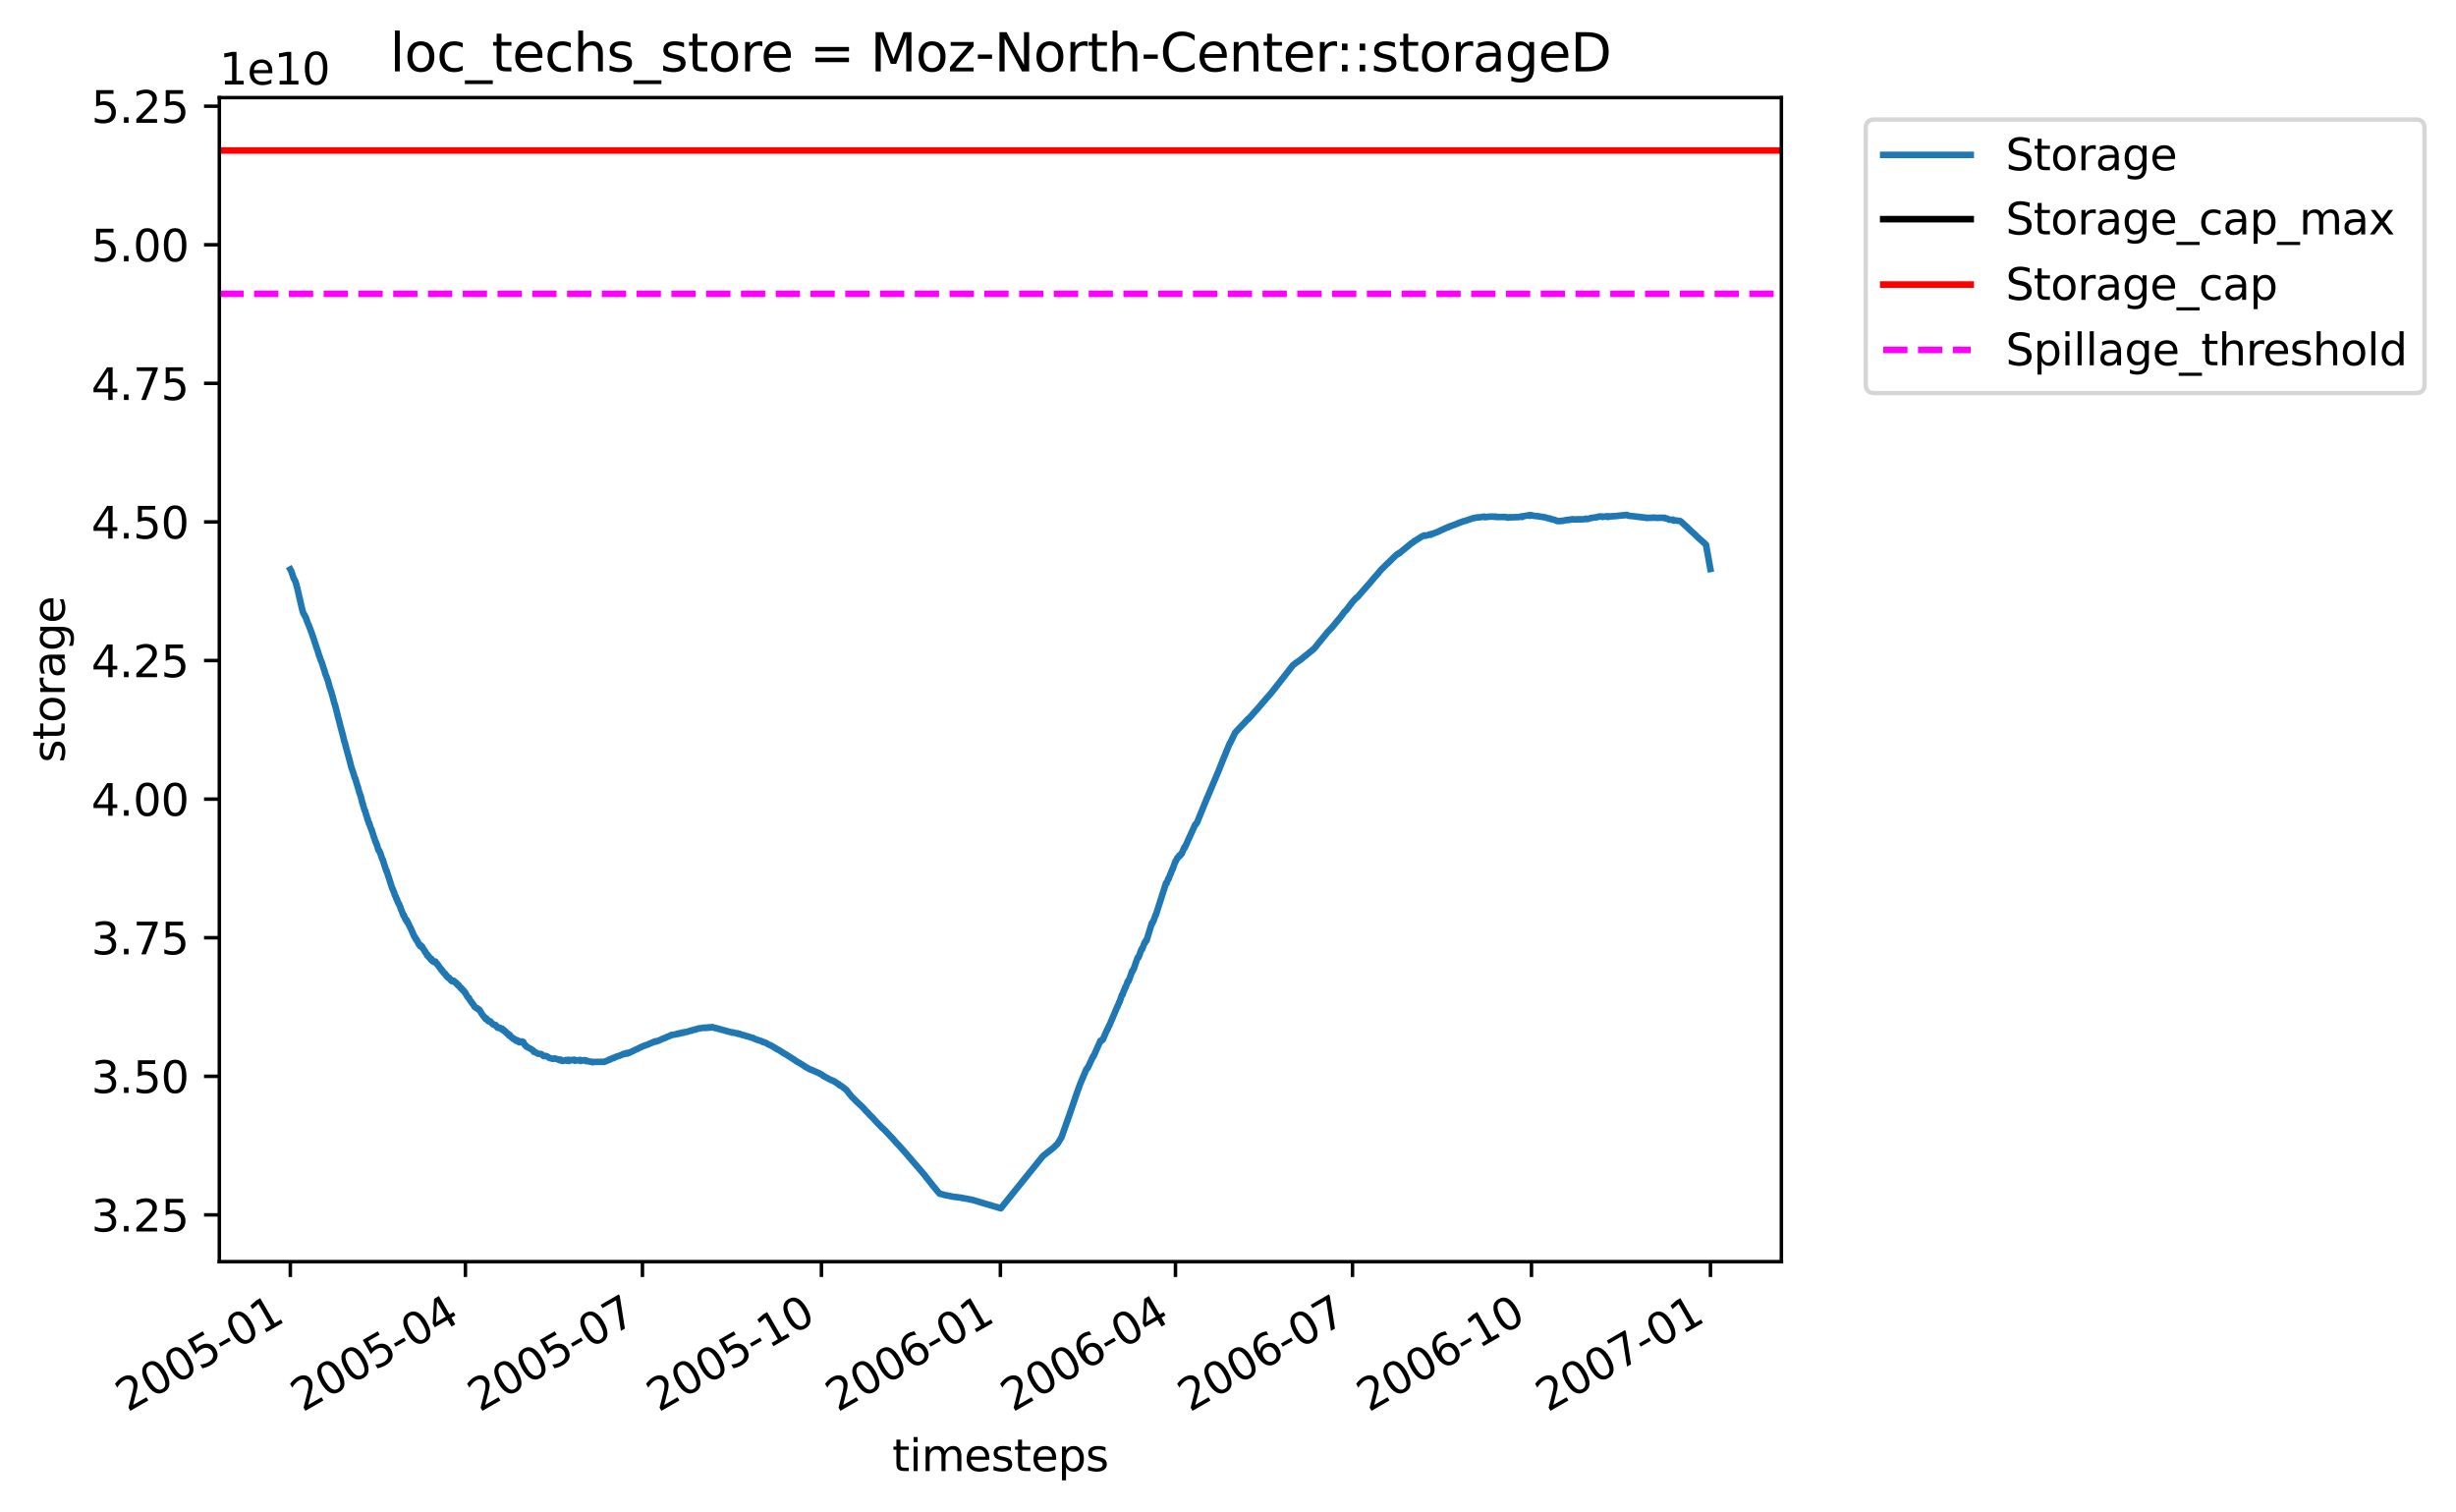 <?xml version="1.0" encoding="utf-8" standalone="no"?>
<!DOCTYPE svg PUBLIC "-//W3C//DTD SVG 1.1//EN"
  "http://www.w3.org/Graphics/SVG/1.1/DTD/svg11.dtd">
<svg xmlns:xlink="http://www.w3.org/1999/xlink" width="561.499pt" height="345.581pt" viewBox="0 0 561.499 345.581" xmlns="http://www.w3.org/2000/svg" version="1.1">
 <defs>
  <style type="text/css">*{stroke-linejoin: round; stroke-linecap: butt}</style>
 </defs>
 <g id="figure_1">
  <g id="patch_1">
   <path d="M 0 345.581 
L 561.499 345.581 
L 561.499 0 
L 0 0 
z
" style="fill: #ffffff"/>
  </g>
  <g id="axes_1">
   <g id="patch_2">
    <path d="M 50.144 288.43 
L 407.264 288.43 
L 407.264 22.318 
L 50.144 22.318 
z
" style="fill: #ffffff"/>
   </g>
   <g id="matplotlib.axis_1">
    <g id="xtick_1">
     <g id="line2d_1">
      <defs>
       <path id="md0308909ff" d="M 0 0 
L 0 3.5 
" style="stroke: #000000; stroke-width: 0.8"/>
      </defs>
      <g>
       <use xlink:href="#md0308909ff" x="66.376" y="288.43" style="stroke: #000000; stroke-width: 0.8"/>
      </g>
     </g>
     <g id="text_1">
      <!-- 2005-01 -->
      <g transform="translate(29.152 322.902)rotate(-30)scale(0.1 -0.1)">
       <defs>
        <path id="DejaVuSans-32" d="M 1228 531 
L 3431 531 
L 3431 0 
L 469 0 
L 469 531 
Q 828 903 1448 1529 
Q 2069 2156 2228 2338 
Q 2531 2678 2651 2914 
Q 2772 3150 2772 3378 
Q 2772 3750 2511 3984 
Q 2250 4219 1831 4219 
Q 1534 4219 1204 4116 
Q 875 4013 500 3803 
L 500 4441 
Q 881 4594 1212 4672 
Q 1544 4750 1819 4750 
Q 2544 4750 2975 4387 
Q 3406 4025 3406 3419 
Q 3406 3131 3298 2873 
Q 3191 2616 2906 2266 
Q 2828 2175 2409 1742 
Q 1991 1309 1228 531 
z
" transform="scale(0.016)"/>
        <path id="DejaVuSans-30" d="M 2034 4250 
Q 1547 4250 1301 3770 
Q 1056 3291 1056 2328 
Q 1056 1369 1301 889 
Q 1547 409 2034 409 
Q 2525 409 2770 889 
Q 3016 1369 3016 2328 
Q 3016 3291 2770 3770 
Q 2525 4250 2034 4250 
z
M 2034 4750 
Q 2819 4750 3233 4129 
Q 3647 3509 3647 2328 
Q 3647 1150 3233 529 
Q 2819 -91 2034 -91 
Q 1250 -91 836 529 
Q 422 1150 422 2328 
Q 422 3509 836 4129 
Q 1250 4750 2034 4750 
z
" transform="scale(0.016)"/>
        <path id="DejaVuSans-35" d="M 691 4666 
L 3169 4666 
L 3169 4134 
L 1269 4134 
L 1269 2991 
Q 1406 3038 1543 3061 
Q 1681 3084 1819 3084 
Q 2600 3084 3056 2656 
Q 3513 2228 3513 1497 
Q 3513 744 3044 326 
Q 2575 -91 1722 -91 
Q 1428 -91 1123 -41 
Q 819 9 494 109 
L 494 744 
Q 775 591 1075 516 
Q 1375 441 1709 441 
Q 2250 441 2565 725 
Q 2881 1009 2881 1497 
Q 2881 1984 2565 2268 
Q 2250 2553 1709 2553 
Q 1456 2553 1204 2497 
Q 953 2441 691 2322 
L 691 4666 
z
" transform="scale(0.016)"/>
        <path id="DejaVuSans-2d" d="M 313 2009 
L 1997 2009 
L 1997 1497 
L 313 1497 
L 313 2009 
z
" transform="scale(0.016)"/>
        <path id="DejaVuSans-31" d="M 794 531 
L 1825 531 
L 1825 4091 
L 703 3866 
L 703 4441 
L 1819 4666 
L 2450 4666 
L 2450 531 
L 3481 531 
L 3481 0 
L 794 0 
L 794 531 
z
" transform="scale(0.016)"/>
       </defs>
       <use xlink:href="#DejaVuSans-32"/>
       <use xlink:href="#DejaVuSans-30" x="63.623"/>
       <use xlink:href="#DejaVuSans-30" x="127.246"/>
       <use xlink:href="#DejaVuSans-35" x="190.869"/>
       <use xlink:href="#DejaVuSans-2d" x="254.492"/>
       <use xlink:href="#DejaVuSans-30" x="290.576"/>
       <use xlink:href="#DejaVuSans-31" x="354.199"/>
      </g>
     </g>
    </g>
    <g id="xtick_2">
     <g id="line2d_2">
      <g>
       <use xlink:href="#md0308909ff" x="106.405" y="288.43" style="stroke: #000000; stroke-width: 0.8"/>
      </g>
     </g>
     <g id="text_2">
      <!-- 2005-04 -->
      <g transform="translate(69.18 322.902)rotate(-30)scale(0.1 -0.1)">
       <defs>
        <path id="DejaVuSans-34" d="M 2419 4116 
L 825 1625 
L 2419 1625 
L 2419 4116 
z
M 2253 4666 
L 3047 4666 
L 3047 1625 
L 3713 1625 
L 3713 1100 
L 3047 1100 
L 3047 0 
L 2419 0 
L 2419 1100 
L 313 1100 
L 313 1709 
L 2253 4666 
z
" transform="scale(0.016)"/>
       </defs>
       <use xlink:href="#DejaVuSans-32"/>
       <use xlink:href="#DejaVuSans-30" x="63.623"/>
       <use xlink:href="#DejaVuSans-30" x="127.246"/>
       <use xlink:href="#DejaVuSans-35" x="190.869"/>
       <use xlink:href="#DejaVuSans-2d" x="254.492"/>
       <use xlink:href="#DejaVuSans-30" x="290.576"/>
       <use xlink:href="#DejaVuSans-34" x="354.199"/>
      </g>
     </g>
    </g>
    <g id="xtick_3">
     <g id="line2d_3">
      <g>
       <use xlink:href="#md0308909ff" x="146.878" y="288.43" style="stroke: #000000; stroke-width: 0.8"/>
      </g>
     </g>
     <g id="text_3">
      <!-- 2005-07 -->
      <g transform="translate(109.653 322.902)rotate(-30)scale(0.1 -0.1)">
       <defs>
        <path id="DejaVuSans-37" d="M 525 4666 
L 3525 4666 
L 3525 4397 
L 1831 0 
L 1172 0 
L 2766 4134 
L 525 4134 
L 525 4666 
z
" transform="scale(0.016)"/>
       </defs>
       <use xlink:href="#DejaVuSans-32"/>
       <use xlink:href="#DejaVuSans-30" x="63.623"/>
       <use xlink:href="#DejaVuSans-30" x="127.246"/>
       <use xlink:href="#DejaVuSans-35" x="190.869"/>
       <use xlink:href="#DejaVuSans-2d" x="254.492"/>
       <use xlink:href="#DejaVuSans-30" x="290.576"/>
       <use xlink:href="#DejaVuSans-37" x="354.199"/>
      </g>
     </g>
    </g>
    <g id="xtick_4">
     <g id="line2d_4">
      <g>
       <use xlink:href="#md0308909ff" x="187.795" y="288.43" style="stroke: #000000; stroke-width: 0.8"/>
      </g>
     </g>
     <g id="text_4">
      <!-- 2005-10 -->
      <g transform="translate(150.57 322.902)rotate(-30)scale(0.1 -0.1)">
       <use xlink:href="#DejaVuSans-32"/>
       <use xlink:href="#DejaVuSans-30" x="63.623"/>
       <use xlink:href="#DejaVuSans-30" x="127.246"/>
       <use xlink:href="#DejaVuSans-35" x="190.869"/>
       <use xlink:href="#DejaVuSans-2d" x="254.492"/>
       <use xlink:href="#DejaVuSans-31" x="290.576"/>
       <use xlink:href="#DejaVuSans-30" x="354.199"/>
      </g>
     </g>
    </g>
    <g id="xtick_5">
     <g id="line2d_5">
      <g>
       <use xlink:href="#md0308909ff" x="228.713" y="288.43" style="stroke: #000000; stroke-width: 0.8"/>
      </g>
     </g>
     <g id="text_5">
      <!-- 2006-01 -->
      <g transform="translate(191.488 322.902)rotate(-30)scale(0.1 -0.1)">
       <defs>
        <path id="DejaVuSans-36" d="M 2113 2584 
Q 1688 2584 1439 2293 
Q 1191 2003 1191 1497 
Q 1191 994 1439 701 
Q 1688 409 2113 409 
Q 2538 409 2786 701 
Q 3034 994 3034 1497 
Q 3034 2003 2786 2293 
Q 2538 2584 2113 2584 
z
M 3366 4563 
L 3366 3988 
Q 3128 4100 2886 4159 
Q 2644 4219 2406 4219 
Q 1781 4219 1451 3797 
Q 1122 3375 1075 2522 
Q 1259 2794 1537 2939 
Q 1816 3084 2150 3084 
Q 2853 3084 3261 2657 
Q 3669 2231 3669 1497 
Q 3669 778 3244 343 
Q 2819 -91 2113 -91 
Q 1303 -91 875 529 
Q 447 1150 447 2328 
Q 447 3434 972 4092 
Q 1497 4750 2381 4750 
Q 2619 4750 2861 4703 
Q 3103 4656 3366 4563 
z
" transform="scale(0.016)"/>
       </defs>
       <use xlink:href="#DejaVuSans-32"/>
       <use xlink:href="#DejaVuSans-30" x="63.623"/>
       <use xlink:href="#DejaVuSans-30" x="127.246"/>
       <use xlink:href="#DejaVuSans-36" x="190.869"/>
       <use xlink:href="#DejaVuSans-2d" x="254.492"/>
       <use xlink:href="#DejaVuSans-30" x="290.576"/>
       <use xlink:href="#DejaVuSans-31" x="354.199"/>
      </g>
     </g>
    </g>
    <g id="xtick_6">
     <g id="line2d_6">
      <g>
       <use xlink:href="#md0308909ff" x="268.741" y="288.43" style="stroke: #000000; stroke-width: 0.8"/>
      </g>
     </g>
     <g id="text_6">
      <!-- 2006-04 -->
      <g transform="translate(231.516 322.902)rotate(-30)scale(0.1 -0.1)">
       <use xlink:href="#DejaVuSans-32"/>
       <use xlink:href="#DejaVuSans-30" x="63.623"/>
       <use xlink:href="#DejaVuSans-30" x="127.246"/>
       <use xlink:href="#DejaVuSans-36" x="190.869"/>
       <use xlink:href="#DejaVuSans-2d" x="254.492"/>
       <use xlink:href="#DejaVuSans-30" x="290.576"/>
       <use xlink:href="#DejaVuSans-34" x="354.199"/>
      </g>
     </g>
    </g>
    <g id="xtick_7">
     <g id="line2d_7">
      <g>
       <use xlink:href="#md0308909ff" x="309.214" y="288.43" style="stroke: #000000; stroke-width: 0.8"/>
      </g>
     </g>
     <g id="text_7">
      <!-- 2006-07 -->
      <g transform="translate(271.989 322.902)rotate(-30)scale(0.1 -0.1)">
       <use xlink:href="#DejaVuSans-32"/>
       <use xlink:href="#DejaVuSans-30" x="63.623"/>
       <use xlink:href="#DejaVuSans-30" x="127.246"/>
       <use xlink:href="#DejaVuSans-36" x="190.869"/>
       <use xlink:href="#DejaVuSans-2d" x="254.492"/>
       <use xlink:href="#DejaVuSans-30" x="290.576"/>
       <use xlink:href="#DejaVuSans-37" x="354.199"/>
      </g>
     </g>
    </g>
    <g id="xtick_8">
     <g id="line2d_8">
      <g>
       <use xlink:href="#md0308909ff" x="350.132" y="288.43" style="stroke: #000000; stroke-width: 0.8"/>
      </g>
     </g>
     <g id="text_8">
      <!-- 2006-10 -->
      <g transform="translate(312.907 322.902)rotate(-30)scale(0.1 -0.1)">
       <use xlink:href="#DejaVuSans-32"/>
       <use xlink:href="#DejaVuSans-30" x="63.623"/>
       <use xlink:href="#DejaVuSans-30" x="127.246"/>
       <use xlink:href="#DejaVuSans-36" x="190.869"/>
       <use xlink:href="#DejaVuSans-2d" x="254.492"/>
       <use xlink:href="#DejaVuSans-31" x="290.576"/>
       <use xlink:href="#DejaVuSans-30" x="354.199"/>
      </g>
     </g>
    </g>
    <g id="xtick_9">
     <g id="line2d_9">
      <g>
       <use xlink:href="#md0308909ff" x="391.05" y="288.43" style="stroke: #000000; stroke-width: 0.8"/>
      </g>
     </g>
     <g id="text_9">
      <!-- 2007-01 -->
      <g transform="translate(353.825 322.902)rotate(-30)scale(0.1 -0.1)">
       <use xlink:href="#DejaVuSans-32"/>
       <use xlink:href="#DejaVuSans-30" x="63.623"/>
       <use xlink:href="#DejaVuSans-30" x="127.246"/>
       <use xlink:href="#DejaVuSans-37" x="190.869"/>
       <use xlink:href="#DejaVuSans-2d" x="254.492"/>
       <use xlink:href="#DejaVuSans-30" x="290.576"/>
       <use xlink:href="#DejaVuSans-31" x="354.199"/>
      </g>
     </g>
    </g>
    <g id="text_10">
     <!-- timesteps -->
     <g transform="translate(203.987 336.301)scale(0.1 -0.1)">
      <defs>
       <path id="DejaVuSans-74" d="M 1172 4494 
L 1172 3500 
L 2356 3500 
L 2356 3053 
L 1172 3053 
L 1172 1153 
Q 1172 725 1289 603 
Q 1406 481 1766 481 
L 2356 481 
L 2356 0 
L 1766 0 
Q 1100 0 847 248 
Q 594 497 594 1153 
L 594 3053 
L 172 3053 
L 172 3500 
L 594 3500 
L 594 4494 
L 1172 4494 
z
" transform="scale(0.016)"/>
       <path id="DejaVuSans-69" d="M 603 3500 
L 1178 3500 
L 1178 0 
L 603 0 
L 603 3500 
z
M 603 4863 
L 1178 4863 
L 1178 4134 
L 603 4134 
L 603 4863 
z
" transform="scale(0.016)"/>
       <path id="DejaVuSans-6d" d="M 3328 2828 
Q 3544 3216 3844 3400 
Q 4144 3584 4550 3584 
Q 5097 3584 5394 3201 
Q 5691 2819 5691 2113 
L 5691 0 
L 5113 0 
L 5113 2094 
Q 5113 2597 4934 2840 
Q 4756 3084 4391 3084 
Q 3944 3084 3684 2787 
Q 3425 2491 3425 1978 
L 3425 0 
L 2847 0 
L 2847 2094 
Q 2847 2600 2669 2842 
Q 2491 3084 2119 3084 
Q 1678 3084 1418 2786 
Q 1159 2488 1159 1978 
L 1159 0 
L 581 0 
L 581 3500 
L 1159 3500 
L 1159 2956 
Q 1356 3278 1631 3431 
Q 1906 3584 2284 3584 
Q 2666 3584 2933 3390 
Q 3200 3197 3328 2828 
z
" transform="scale(0.016)"/>
       <path id="DejaVuSans-65" d="M 3597 1894 
L 3597 1613 
L 953 1613 
Q 991 1019 1311 708 
Q 1631 397 2203 397 
Q 2534 397 2845 478 
Q 3156 559 3463 722 
L 3463 178 
Q 3153 47 2828 -22 
Q 2503 -91 2169 -91 
Q 1331 -91 842 396 
Q 353 884 353 1716 
Q 353 2575 817 3079 
Q 1281 3584 2069 3584 
Q 2775 3584 3186 3129 
Q 3597 2675 3597 1894 
z
M 3022 2063 
Q 3016 2534 2758 2815 
Q 2500 3097 2075 3097 
Q 1594 3097 1305 2825 
Q 1016 2553 972 2059 
L 3022 2063 
z
" transform="scale(0.016)"/>
       <path id="DejaVuSans-73" d="M 2834 3397 
L 2834 2853 
Q 2591 2978 2328 3040 
Q 2066 3103 1784 3103 
Q 1356 3103 1142 2972 
Q 928 2841 928 2578 
Q 928 2378 1081 2264 
Q 1234 2150 1697 2047 
L 1894 2003 
Q 2506 1872 2764 1633 
Q 3022 1394 3022 966 
Q 3022 478 2636 193 
Q 2250 -91 1575 -91 
Q 1294 -91 989 -36 
Q 684 19 347 128 
L 347 722 
Q 666 556 975 473 
Q 1284 391 1588 391 
Q 1994 391 2212 530 
Q 2431 669 2431 922 
Q 2431 1156 2273 1281 
Q 2116 1406 1581 1522 
L 1381 1569 
Q 847 1681 609 1914 
Q 372 2147 372 2553 
Q 372 3047 722 3315 
Q 1072 3584 1716 3584 
Q 2034 3584 2315 3537 
Q 2597 3491 2834 3397 
z
" transform="scale(0.016)"/>
       <path id="DejaVuSans-70" d="M 1159 525 
L 1159 -1331 
L 581 -1331 
L 581 3500 
L 1159 3500 
L 1159 2969 
Q 1341 3281 1617 3432 
Q 1894 3584 2278 3584 
Q 2916 3584 3314 3078 
Q 3713 2572 3713 1747 
Q 3713 922 3314 415 
Q 2916 -91 2278 -91 
Q 1894 -91 1617 61 
Q 1341 213 1159 525 
z
M 3116 1747 
Q 3116 2381 2855 2742 
Q 2594 3103 2138 3103 
Q 1681 3103 1420 2742 
Q 1159 2381 1159 1747 
Q 1159 1113 1420 752 
Q 1681 391 2138 391 
Q 2594 391 2855 752 
Q 3116 1113 3116 1747 
z
" transform="scale(0.016)"/>
      </defs>
      <use xlink:href="#DejaVuSans-74"/>
      <use xlink:href="#DejaVuSans-69" x="39.209"/>
      <use xlink:href="#DejaVuSans-6d" x="66.992"/>
      <use xlink:href="#DejaVuSans-65" x="164.404"/>
      <use xlink:href="#DejaVuSans-73" x="225.928"/>
      <use xlink:href="#DejaVuSans-74" x="278.027"/>
      <use xlink:href="#DejaVuSans-65" x="317.236"/>
      <use xlink:href="#DejaVuSans-70" x="378.76"/>
      <use xlink:href="#DejaVuSans-73" x="442.236"/>
     </g>
    </g>
   </g>
   <g id="matplotlib.axis_2">
    <g id="ytick_1">
     <g id="line2d_10">
      <defs>
       <path id="m9a560160ad" d="M 0 0 
L -3.5 0 
" style="stroke: #000000; stroke-width: 0.8"/>
      </defs>
      <g>
       <use xlink:href="#m9a560160ad" x="50.144" y="277.736" style="stroke: #000000; stroke-width: 0.8"/>
      </g>
     </g>
     <g id="text_11">
      <!-- 3.25 -->
      <g transform="translate(20.878 281.535)scale(0.1 -0.1)">
       <defs>
        <path id="DejaVuSans-33" d="M 2597 2516 
Q 3050 2419 3304 2112 
Q 3559 1806 3559 1356 
Q 3559 666 3084 287 
Q 2609 -91 1734 -91 
Q 1441 -91 1130 -33 
Q 819 25 488 141 
L 488 750 
Q 750 597 1062 519 
Q 1375 441 1716 441 
Q 2309 441 2620 675 
Q 2931 909 2931 1356 
Q 2931 1769 2642 2001 
Q 2353 2234 1838 2234 
L 1294 2234 
L 1294 2753 
L 1863 2753 
Q 2328 2753 2575 2939 
Q 2822 3125 2822 3475 
Q 2822 3834 2567 4026 
Q 2313 4219 1838 4219 
Q 1578 4219 1281 4162 
Q 984 4106 628 3988 
L 628 4550 
Q 988 4650 1302 4700 
Q 1616 4750 1894 4750 
Q 2613 4750 3031 4423 
Q 3450 4097 3450 3541 
Q 3450 3153 3228 2886 
Q 3006 2619 2597 2516 
z
" transform="scale(0.016)"/>
        <path id="DejaVuSans-2e" d="M 684 794 
L 1344 794 
L 1344 0 
L 684 0 
L 684 794 
z
" transform="scale(0.016)"/>
       </defs>
       <use xlink:href="#DejaVuSans-33"/>
       <use xlink:href="#DejaVuSans-2e" x="63.623"/>
       <use xlink:href="#DejaVuSans-32" x="95.41"/>
       <use xlink:href="#DejaVuSans-35" x="159.033"/>
      </g>
     </g>
    </g>
    <g id="ytick_2">
     <g id="line2d_11">
      <g>
       <use xlink:href="#m9a560160ad" x="50.144" y="246.054" style="stroke: #000000; stroke-width: 0.8"/>
      </g>
     </g>
     <g id="text_12">
      <!-- 3.50 -->
      <g transform="translate(20.878 249.853)scale(0.1 -0.1)">
       <use xlink:href="#DejaVuSans-33"/>
       <use xlink:href="#DejaVuSans-2e" x="63.623"/>
       <use xlink:href="#DejaVuSans-35" x="95.41"/>
       <use xlink:href="#DejaVuSans-30" x="159.033"/>
      </g>
     </g>
    </g>
    <g id="ytick_3">
     <g id="line2d_12">
      <g>
       <use xlink:href="#m9a560160ad" x="50.144" y="214.371" style="stroke: #000000; stroke-width: 0.8"/>
      </g>
     </g>
     <g id="text_13">
      <!-- 3.75 -->
      <g transform="translate(20.878 218.17)scale(0.1 -0.1)">
       <use xlink:href="#DejaVuSans-33"/>
       <use xlink:href="#DejaVuSans-2e" x="63.623"/>
       <use xlink:href="#DejaVuSans-37" x="95.41"/>
       <use xlink:href="#DejaVuSans-35" x="159.033"/>
      </g>
     </g>
    </g>
    <g id="ytick_4">
     <g id="line2d_13">
      <g>
       <use xlink:href="#m9a560160ad" x="50.144" y="182.688" style="stroke: #000000; stroke-width: 0.8"/>
      </g>
     </g>
     <g id="text_14">
      <!-- 4.00 -->
      <g transform="translate(20.878 186.488)scale(0.1 -0.1)">
       <use xlink:href="#DejaVuSans-34"/>
       <use xlink:href="#DejaVuSans-2e" x="63.623"/>
       <use xlink:href="#DejaVuSans-30" x="95.41"/>
       <use xlink:href="#DejaVuSans-30" x="159.033"/>
      </g>
     </g>
    </g>
    <g id="ytick_5">
     <g id="line2d_14">
      <g>
       <use xlink:href="#m9a560160ad" x="50.144" y="151.006" style="stroke: #000000; stroke-width: 0.8"/>
      </g>
     </g>
     <g id="text_15">
      <!-- 4.25 -->
      <g transform="translate(20.878 154.805)scale(0.1 -0.1)">
       <use xlink:href="#DejaVuSans-34"/>
       <use xlink:href="#DejaVuSans-2e" x="63.623"/>
       <use xlink:href="#DejaVuSans-32" x="95.41"/>
       <use xlink:href="#DejaVuSans-35" x="159.033"/>
      </g>
     </g>
    </g>
    <g id="ytick_6">
     <g id="line2d_15">
      <g>
       <use xlink:href="#m9a560160ad" x="50.144" y="119.323" style="stroke: #000000; stroke-width: 0.8"/>
      </g>
     </g>
     <g id="text_16">
      <!-- 4.50 -->
      <g transform="translate(20.878 123.123)scale(0.1 -0.1)">
       <use xlink:href="#DejaVuSans-34"/>
       <use xlink:href="#DejaVuSans-2e" x="63.623"/>
       <use xlink:href="#DejaVuSans-35" x="95.41"/>
       <use xlink:href="#DejaVuSans-30" x="159.033"/>
      </g>
     </g>
    </g>
    <g id="ytick_7">
     <g id="line2d_16">
      <g>
       <use xlink:href="#m9a560160ad" x="50.144" y="87.641" style="stroke: #000000; stroke-width: 0.8"/>
      </g>
     </g>
     <g id="text_17">
      <!-- 4.75 -->
      <g transform="translate(20.878 91.44)scale(0.1 -0.1)">
       <use xlink:href="#DejaVuSans-34"/>
       <use xlink:href="#DejaVuSans-2e" x="63.623"/>
       <use xlink:href="#DejaVuSans-37" x="95.41"/>
       <use xlink:href="#DejaVuSans-35" x="159.033"/>
      </g>
     </g>
    </g>
    <g id="ytick_8">
     <g id="line2d_17">
      <g>
       <use xlink:href="#m9a560160ad" x="50.144" y="55.958" style="stroke: #000000; stroke-width: 0.8"/>
      </g>
     </g>
     <g id="text_18">
      <!-- 5.00 -->
      <g transform="translate(20.878 59.757)scale(0.1 -0.1)">
       <use xlink:href="#DejaVuSans-35"/>
       <use xlink:href="#DejaVuSans-2e" x="63.623"/>
       <use xlink:href="#DejaVuSans-30" x="95.41"/>
       <use xlink:href="#DejaVuSans-30" x="159.033"/>
      </g>
     </g>
    </g>
    <g id="ytick_9">
     <g id="line2d_18">
      <g>
       <use xlink:href="#m9a560160ad" x="50.144" y="24.276" style="stroke: #000000; stroke-width: 0.8"/>
      </g>
     </g>
     <g id="text_19">
      <!-- 5.25 -->
      <g transform="translate(20.878 28.075)scale(0.1 -0.1)">
       <use xlink:href="#DejaVuSans-35"/>
       <use xlink:href="#DejaVuSans-2e" x="63.623"/>
       <use xlink:href="#DejaVuSans-32" x="95.41"/>
       <use xlink:href="#DejaVuSans-35" x="159.033"/>
      </g>
     </g>
    </g>
    <g id="text_20">
     <!-- storage -->
     <g transform="translate(14.798 174.369)rotate(-90)scale(0.1 -0.1)">
      <defs>
       <path id="DejaVuSans-6f" d="M 1959 3097 
Q 1497 3097 1228 2736 
Q 959 2375 959 1747 
Q 959 1119 1226 758 
Q 1494 397 1959 397 
Q 2419 397 2687 759 
Q 2956 1122 2956 1747 
Q 2956 2369 2687 2733 
Q 2419 3097 1959 3097 
z
M 1959 3584 
Q 2709 3584 3137 3096 
Q 3566 2609 3566 1747 
Q 3566 888 3137 398 
Q 2709 -91 1959 -91 
Q 1206 -91 779 398 
Q 353 888 353 1747 
Q 353 2609 779 3096 
Q 1206 3584 1959 3584 
z
" transform="scale(0.016)"/>
       <path id="DejaVuSans-72" d="M 2631 2963 
Q 2534 3019 2420 3045 
Q 2306 3072 2169 3072 
Q 1681 3072 1420 2755 
Q 1159 2438 1159 1844 
L 1159 0 
L 581 0 
L 581 3500 
L 1159 3500 
L 1159 2956 
Q 1341 3275 1631 3429 
Q 1922 3584 2338 3584 
Q 2397 3584 2469 3576 
Q 2541 3569 2628 3553 
L 2631 2963 
z
" transform="scale(0.016)"/>
       <path id="DejaVuSans-61" d="M 2194 1759 
Q 1497 1759 1228 1600 
Q 959 1441 959 1056 
Q 959 750 1161 570 
Q 1363 391 1709 391 
Q 2188 391 2477 730 
Q 2766 1069 2766 1631 
L 2766 1759 
L 2194 1759 
z
M 3341 1997 
L 3341 0 
L 2766 0 
L 2766 531 
Q 2569 213 2275 61 
Q 1981 -91 1556 -91 
Q 1019 -91 701 211 
Q 384 513 384 1019 
Q 384 1609 779 1909 
Q 1175 2209 1959 2209 
L 2766 2209 
L 2766 2266 
Q 2766 2663 2505 2880 
Q 2244 3097 1772 3097 
Q 1472 3097 1187 3025 
Q 903 2953 641 2809 
L 641 3341 
Q 956 3463 1253 3523 
Q 1550 3584 1831 3584 
Q 2591 3584 2966 3190 
Q 3341 2797 3341 1997 
z
" transform="scale(0.016)"/>
       <path id="DejaVuSans-67" d="M 2906 1791 
Q 2906 2416 2648 2759 
Q 2391 3103 1925 3103 
Q 1463 3103 1205 2759 
Q 947 2416 947 1791 
Q 947 1169 1205 825 
Q 1463 481 1925 481 
Q 2391 481 2648 825 
Q 2906 1169 2906 1791 
z
M 3481 434 
Q 3481 -459 3084 -895 
Q 2688 -1331 1869 -1331 
Q 1566 -1331 1297 -1286 
Q 1028 -1241 775 -1147 
L 775 -588 
Q 1028 -725 1275 -790 
Q 1522 -856 1778 -856 
Q 2344 -856 2625 -561 
Q 2906 -266 2906 331 
L 2906 616 
Q 2728 306 2450 153 
Q 2172 0 1784 0 
Q 1141 0 747 490 
Q 353 981 353 1791 
Q 353 2603 747 3093 
Q 1141 3584 1784 3584 
Q 2172 3584 2450 3431 
Q 2728 3278 2906 2969 
L 2906 3500 
L 3481 3500 
L 3481 434 
z
" transform="scale(0.016)"/>
      </defs>
      <use xlink:href="#DejaVuSans-73"/>
      <use xlink:href="#DejaVuSans-74" x="52.1"/>
      <use xlink:href="#DejaVuSans-6f" x="91.309"/>
      <use xlink:href="#DejaVuSans-72" x="152.49"/>
      <use xlink:href="#DejaVuSans-61" x="193.604"/>
      <use xlink:href="#DejaVuSans-67" x="254.883"/>
      <use xlink:href="#DejaVuSans-65" x="318.359"/>
     </g>
    </g>
    <g id="text_21">
     <!-- 1e10 -->
     <g transform="translate(50.144 19.318)scale(0.1 -0.1)">
      <use xlink:href="#DejaVuSans-31"/>
      <use xlink:href="#DejaVuSans-65" x="63.623"/>
      <use xlink:href="#DejaVuSans-31" x="125.146"/>
      <use xlink:href="#DejaVuSans-30" x="188.77"/>
     </g>
    </g>
   </g>
   <g id="line2d_19">
    <path d="M 66.376 130.176 
L 66.599 130.566 
L 66.84 131.306 
L 66.932 131.572 
L 67.173 132.295 
L 67.266 132.378 
L 67.451 132.793 
L 67.562 132.975 
L 67.896 134.237 
L 67.952 134.363 
L 68.508 136.839 
L 68.545 136.946 
L 69.064 139.233 
L 69.138 139.485 
L 69.379 140.292 
L 69.508 140.41 
L 69.675 140.731 
L 69.731 140.863 
L 69.86 141.029 
L 69.916 141.166 
L 70.157 141.913 
L 70.25 142.082 
L 70.472 142.699 
L 70.546 142.831 
L 70.731 143.325 
L 70.768 143.43 
L 70.917 143.768 
L 71.121 144.358 
L 71.176 144.484 
L 71.38 145.043 
L 71.417 145.146 
L 71.639 145.84 
L 71.714 146.009 
L 71.992 146.935 
L 72.066 147.078 
L 72.344 148.027 
L 72.418 148.169 
L 72.64 148.797 
L 72.714 149.045 
L 72.974 149.948 
L 73.085 150.153 
L 73.344 150.992 
L 73.474 151.179 
L 73.715 151.904 
L 73.752 152.024 
L 74.011 152.864 
L 74.123 153.115 
L 74.438 154.261 
L 74.586 154.548 
L 74.827 155.271 
L 74.975 155.588 
L 75.327 156.95 
L 75.401 157.181 
L 75.642 157.897 
L 75.698 158.044 
L 75.994 159.073 
L 76.068 159.319 
L 76.439 160.768 
L 76.569 161.085 
L 76.939 162.533 
L 76.977 162.653 
L 77.384 164.303 
L 77.44 164.441 
L 77.848 166.098 
L 77.885 166.219 
L 78.218 167.458 
L 78.292 167.709 
L 78.719 169.468 
L 78.811 169.671 
L 79.2 171.238 
L 79.256 171.378 
L 79.571 172.538 
L 79.608 172.658 
L 79.942 173.898 
L 79.979 174.019 
L 80.331 175.447 
L 80.349 175.432 
L 80.368 175.535 
L 80.572 176.105 
L 80.59 176.101 
L 80.609 176.204 
L 80.85 176.981 
L 80.868 176.973 
L 80.887 177.076 
L 81.146 177.953 
L 81.202 177.899 
L 81.239 177.987 
L 81.535 179.081 
L 81.554 179.077 
L 81.572 179.18 
L 81.813 179.949 
L 81.832 179.932 
L 81.85 180.035 
L 82.165 181.231 
L 82.202 181.208 
L 82.221 181.311 
L 82.406 181.886 
L 82.425 181.88 
L 82.443 181.873 
L 82.462 181.977 
L 82.851 183.562 
L 82.888 183.552 
L 82.907 183.655 
L 83.222 184.824 
L 83.24 184.82 
L 83.259 184.923 
L 83.426 185.409 
L 83.444 185.392 
L 83.481 185.356 
L 83.5 185.459 
L 83.722 186.353 
L 83.759 186.342 
L 83.778 186.336 
L 83.796 186.439 
L 84.019 187.312 
L 84.056 187.277 
L 84.074 187.249 
L 84.093 187.352 
L 84.334 188.254 
L 84.352 188.236 
L 84.426 188.179 
L 84.445 188.282 
L 84.704 189.17 
L 84.723 189.158 
L 84.741 189.261 
L 84.76 189.24 
L 84.927 189.711 
L 84.945 189.691 
L 84.964 189.664 
L 84.982 189.767 
L 85.223 190.557 
L 85.242 190.548 
L 85.26 190.651 
L 85.501 191.432 
L 85.575 191.525 
L 85.816 192.408 
L 85.835 192.392 
L 85.853 192.366 
L 85.872 192.469 
L 85.909 192.45 
L 86.131 193.132 
L 86.168 193.103 
L 86.187 193.206 
L 86.446 194.098 
L 86.465 194.095 
L 86.483 194.198 
L 86.631 194.543 
L 86.65 194.535 
L 86.724 194.494 
L 86.743 194.597 
L 86.909 194.993 
L 86.947 194.979 
L 86.965 195.083 
L 87.206 195.845 
L 87.224 195.838 
L 87.243 195.941 
L 87.41 196.439 
L 87.428 196.422 
L 87.465 196.511 
L 87.502 196.482 
L 87.762 197.377 
L 87.799 197.477 
L 88.04 198.235 
L 88.058 198.218 
L 88.077 198.321 
L 88.318 199.11 
L 88.392 199.062 
L 88.411 199.165 
L 88.651 199.92 
L 88.67 199.915 
L 88.688 200.018 
L 88.929 200.782 
L 88.948 200.763 
L 88.966 200.866 
L 89.207 201.654 
L 89.226 201.639 
L 89.244 201.742 
L 89.485 202.505 
L 89.522 202.605 
L 89.708 203.188 
L 89.726 203.171 
L 89.763 203.265 
L 89.8 203.249 
L 89.986 203.811 
L 90.004 203.807 
L 90.06 203.895 
L 90.319 204.756 
L 90.356 204.744 
L 90.375 204.847 
L 90.468 204.931 
L 90.634 205.508 
L 90.671 205.492 
L 90.708 205.586 
L 90.745 205.542 
L 90.986 206.335 
L 91.023 206.304 
L 91.042 206.407 
L 91.079 206.38 
L 91.209 206.754 
L 91.246 206.742 
L 91.283 206.734 
L 91.301 206.837 
L 91.487 207.311 
L 91.505 207.298 
L 91.524 207.401 
L 91.709 207.98 
L 91.728 207.977 
L 91.783 208.075 
L 91.987 208.644 
L 92.006 208.638 
L 92.024 208.741 
L 92.191 209.104 
L 92.228 209.206 
L 92.247 209.309 
L 92.339 209.243 
L 92.358 209.23 
L 92.376 209.333 
L 92.58 209.893 
L 92.617 209.994 
L 92.691 210.181 
L 92.747 210.12 
L 92.765 210.096 
L 92.784 210.199 
L 92.802 210.177 
L 92.84 210.383 
L 92.932 210.305 
L 92.951 210.281 
L 92.969 210.384 
L 93.118 210.867 
L 93.155 210.843 
L 93.21 210.771 
L 93.229 210.874 
L 93.414 211.295 
L 93.451 211.251 
L 93.47 211.355 
L 93.655 211.793 
L 93.673 211.772 
L 93.692 211.875 
L 93.711 211.853 
L 93.859 212.193 
L 93.877 212.165 
L 93.896 212.15 
L 93.914 212.253 
L 93.933 212.242 
L 94.137 212.775 
L 94.155 212.753 
L 94.174 212.856 
L 94.359 213.285 
L 94.378 213.274 
L 94.396 213.377 
L 94.415 213.364 
L 94.619 213.888 
L 94.637 213.867 
L 94.656 213.97 
L 94.674 213.953 
L 94.822 214.263 
L 94.878 214.222 
L 94.915 214.311 
L 95.119 214.826 
L 95.193 214.722 
L 95.23 214.803 
L 95.36 215.173 
L 95.397 215.139 
L 95.415 215.103 
L 95.434 215.206 
L 95.453 215.181 
L 95.619 215.613 
L 95.638 215.579 
L 95.656 215.682 
L 95.675 215.665 
L 95.73 215.858 
L 95.805 215.804 
L 95.823 215.789 
L 95.842 215.892 
L 95.86 215.856 
L 96.027 216.286 
L 96.046 216.263 
L 96.212 216.2 
L 96.268 216.157 
L 96.305 216.224 
L 96.435 216.567 
L 96.472 216.534 
L 96.527 216.45 
L 96.564 216.536 
L 96.731 216.878 
L 96.75 216.842 
L 96.768 216.945 
L 96.787 216.92 
L 96.954 217.232 
L 96.972 217.198 
L 96.991 217.301 
L 97.046 217.259 
L 97.213 217.695 
L 97.232 217.67 
L 97.269 217.619 
L 97.287 217.722 
L 97.306 217.703 
L 97.472 218.009 
L 97.491 217.995 
L 97.51 218.099 
L 97.528 218.086 
L 97.621 218.364 
L 97.676 218.298 
L 97.732 218.361 
L 97.787 218.306 
L 97.954 218.726 
L 97.973 218.713 
L 98.047 218.654 
L 98.084 218.733 
L 98.251 219.05 
L 98.306 218.963 
L 98.343 219.044 
L 98.51 219.386 
L 98.64 219.2 
L 98.677 219.287 
L 98.844 219.715 
L 98.862 219.701 
L 98.936 219.645 
L 98.974 219.712 
L 99.066 219.842 
L 99.103 219.807 
L 99.14 219.894 
L 99.233 219.756 
L 99.326 219.923 
L 99.363 219.895 
L 99.529 219.806 
L 99.696 220.112 
L 99.715 220.098 
L 99.733 220.201 
L 99.752 220.187 
L 99.844 220.35 
L 99.882 220.285 
L 99.9 220.26 
L 99.919 220.363 
L 99.937 220.338 
L 100.104 220.641 
L 100.16 220.599 
L 100.197 220.688 
L 100.363 220.991 
L 100.382 220.965 
L 100.4 221.068 
L 100.419 221.049 
L 100.549 221.257 
L 100.604 221.215 
L 100.641 221.306 
L 100.808 221.628 
L 100.938 221.615 
L 101.068 221.955 
L 101.105 221.93 
L 101.142 222.02 
L 101.197 221.961 
L 101.364 222.275 
L 101.383 222.255 
L 101.401 222.359 
L 101.42 222.322 
L 101.549 222.451 
L 101.568 222.439 
L 101.586 222.542 
L 101.605 222.527 
L 101.698 222.647 
L 101.716 222.623 
L 101.753 222.58 
L 101.772 222.683 
L 101.79 222.668 
L 101.957 222.97 
L 101.994 223.059 
L 102.087 222.966 
L 102.217 223.312 
L 102.254 223.28 
L 102.272 223.259 
L 102.291 223.362 
L 102.309 223.328 
L 102.402 223.494 
L 102.439 223.469 
L 102.495 223.429 
L 102.532 223.497 
L 102.55 223.601 
L 102.624 223.503 
L 102.661 223.588 
L 102.717 223.535 
L 102.884 223.837 
L 102.921 223.928 
L 102.976 223.86 
L 103.143 224.174 
L 103.273 224.156 
L 103.365 224.325 
L 103.403 224.292 
L 103.569 224.21 
L 103.606 224.172 
L 103.625 224.275 
L 103.643 224.241 
L 103.662 224.344 
L 103.736 224.234 
L 103.755 224.222 
L 103.773 224.325 
L 103.792 224.312 
L 103.921 224.418 
L 103.94 224.397 
L 103.958 224.5 
L 103.977 224.48 
L 104.07 224.634 
L 104.088 224.596 
L 104.125 224.543 
L 104.144 224.646 
L 104.199 224.606 
L 104.255 224.799 
L 104.329 224.717 
L 104.348 224.699 
L 104.366 224.802 
L 104.385 224.781 
L 104.552 225.083 
L 104.57 225.062 
L 104.589 225.165 
L 104.644 225.126 
L 104.737 225.291 
L 104.774 225.228 
L 104.829 225.156 
L 104.867 225.241 
L 105.033 225.547 
L 105.089 225.51 
L 105.126 225.6 
L 105.256 225.808 
L 105.293 225.887 
L 105.385 225.799 
L 105.478 226.056 
L 105.534 226.018 
L 105.571 225.994 
L 105.608 226.083 
L 105.738 226.281 
L 105.775 226.366 
L 105.83 226.312 
L 105.886 226.483 
L 105.96 226.431 
L 105.978 226.418 
L 105.997 226.521 
L 106.016 226.508 
L 106.145 226.726 
L 106.182 226.804 
L 106.238 226.754 
L 106.368 226.955 
L 106.386 226.942 
L 106.405 227.045 
L 106.423 227.043 
L 106.553 227.328 
L 106.571 227.322 
L 106.646 227.41 
L 106.812 227.787 
L 106.905 227.881 
L 107.035 228.069 
L 107.202 228.121 
L 107.368 228.52 
L 107.461 228.609 
L 107.609 228.9 
L 107.72 228.964 
L 107.795 229.061 
L 107.924 229.341 
L 107.943 229.334 
L 107.98 229.324 
L 107.998 229.427 
L 108.091 229.494 
L 108.221 229.691 
L 108.313 229.769 
L 108.48 230.156 
L 108.647 230.199 
L 108.777 230.379 
L 108.888 230.456 
L 109.129 230.492 
L 109.221 230.676 
L 109.259 230.662 
L 109.314 230.645 
L 109.333 230.748 
L 109.574 230.8 
L 109.703 231.08 
L 109.722 231.073 
L 109.759 231.063 
L 109.777 231.166 
L 109.87 231.234 
L 110.037 231.637 
L 110.13 231.728 
L 110.259 231.919 
L 110.352 231.987 
L 110.5 232.287 
L 110.648 232.365 
L 110.723 232.567 
L 110.778 232.525 
L 110.871 232.618 
L 111.038 232.964 
L 111.204 232.822 
L 111.334 233.016 
L 111.427 233.072 
L 111.594 233.41 
L 111.779 233.395 
L 111.871 233.452 
L 111.89 233.555 
L 111.983 233.46 
L 112.094 233.48 
L 112.224 233.673 
L 112.316 233.73 
L 112.464 233.965 
L 112.576 233.981 
L 112.705 234.178 
L 112.909 234.237 
L 113.039 234.333 
L 113.317 234.327 
L 113.484 234.65 
L 113.651 234.713 
L 113.706 234.911 
L 113.78 234.863 
L 113.873 234.892 
L 113.891 234.995 
L 113.984 234.971 
L 114.318 234.946 
L 114.447 235.141 
L 114.577 235.157 
L 114.707 235.311 
L 114.874 235.203 
L 114.892 235.306 
L 114.985 235.367 
L 115.04 235.555 
L 115.115 235.504 
L 115.244 235.505 
L 115.392 235.805 
L 115.541 235.777 
L 115.708 236.114 
L 115.911 236.123 
L 116.041 236.383 
L 116.06 236.369 
L 116.134 236.283 
L 116.171 236.384 
L 116.245 236.482 
L 116.375 236.739 
L 116.393 236.722 
L 116.541 236.58 
L 116.578 236.665 
L 116.708 236.967 
L 116.727 236.963 
L 116.764 236.926 
L 116.782 237.029 
L 116.801 237.018 
L 116.931 237.157 
L 116.986 237.074 
L 117.023 237.159 
L 117.153 237.356 
L 117.246 237.39 
L 117.375 237.529 
L 117.468 237.41 
L 117.542 237.507 
L 117.653 237.559 
L 117.709 237.743 
L 117.783 237.679 
L 117.913 237.684 
L 118.061 237.985 
L 118.32 237.818 
L 118.376 237.913 
L 118.543 237.959 
L 118.71 238.289 
L 118.802 238.171 
L 118.876 238.268 
L 119.191 238.155 
L 119.321 238.075 
L 119.451 238.246 
L 119.655 238.222 
L 119.84 238.691 
L 119.951 238.822 
L 120.062 238.979 
L 120.081 238.973 
L 120.155 238.956 
L 120.174 238.974 
L 120.303 239.18 
L 120.322 239.167 
L 120.34 239.27 
L 120.359 239.269 
L 120.47 239.303 
L 120.6 239.412 
L 120.859 239.524 
L 121.879 240.123 
L 122.045 240.459 
L 122.212 240.468 
L 122.787 240.777 
L 122.916 240.868 
L 123.102 240.893 
L 123.491 240.947 
L 123.732 240.964 
L 124.306 241.444 
L 124.325 241.425 
L 124.566 241.369 
L 124.992 241.465 
L 125.084 241.516 
L 125.622 241.853 
L 125.77 241.911 
L 126.456 242.069 
L 126.586 242.04 
L 126.845 241.961 
L 127.123 242.058 
L 127.66 242.193 
L 127.734 242.203 
L 127.864 242.368 
L 128.068 242.265 
L 128.179 242.228 
L 128.309 242.393 
L 128.328 242.367 
L 128.346 242.47 
L 128.402 242.427 
L 128.494 242.543 
L 128.513 242.534 
L 128.661 242.517 
L 128.828 242.5 
L 129.161 242.409 
L 129.347 242.323 
L 129.514 242.357 
L 129.625 242.509 
L 129.643 242.503 
L 129.903 242.278 
L 129.958 242.302 
L 130.069 242.549 
L 130.107 242.513 
L 130.366 242.318 
L 130.625 242.384 
L 130.848 242.295 
L 131.07 242.337 
L 131.293 242.248 
L 131.404 242.494 
L 131.441 242.458 
L 131.589 242.36 
L 131.608 242.463 
L 131.7 242.368 
L 131.96 242.429 
L 132.219 242.372 
L 132.404 242.382 
L 132.627 242.299 
L 132.757 242.556 
L 132.775 242.53 
L 133.035 242.393 
L 133.257 242.445 
L 133.516 242.374 
L 133.702 242.427 
L 133.887 242.376 
L 134.035 242.596 
L 134.165 242.566 
L 134.387 242.534 
L 134.702 242.683 
L 135.092 242.72 
L 135.351 242.719 
L 135.407 242.845 
L 135.481 242.824 
L 135.981 242.766 
L 137.89 242.733 
L 138.001 242.771 
L 138.168 242.735 
L 138.483 242.612 
L 138.613 242.559 
L 138.928 242.444 
L 139.039 242.371 
L 139.298 242.218 
L 139.428 242.263 
L 139.465 242.206 
L 139.761 242.045 
L 139.928 242.001 
L 140.188 241.848 
L 140.317 241.893 
L 140.354 241.836 
L 140.651 241.676 
L 140.818 241.632 
L 141.096 241.486 
L 141.281 241.466 
L 141.596 241.351 
L 141.726 241.302 
L 142.041 241.195 
L 142.152 241.124 
L 142.412 240.978 
L 142.541 241.026 
L 142.578 240.97 
L 142.689 240.88 
L 142.708 240.983 
L 143.06 240.857 
L 143.264 240.708 
L 143.394 240.872 
L 143.486 240.794 
L 143.746 240.648 
L 143.875 240.697 
L 143.913 240.64 
L 144.209 240.48 
L 144.376 240.447 
L 145.414 239.919 
L 145.562 239.866 
L 145.692 239.827 
L 145.988 239.646 
L 146.155 239.592 
L 146.414 239.421 
L 146.581 239.4 
L 146.878 239.221 
L 147.044 239.186 
L 147.304 239.043 
L 147.526 239.006 
L 147.786 238.886 
L 147.952 238.848 
L 148.267 238.738 
L 148.379 238.669 
L 148.638 238.516 
L 148.805 238.508 
L 149.101 238.347 
L 149.268 238.306 
L 149.528 238.154 
L 149.694 238.145 
L 149.861 238.033 
L 149.88 238.136 
L 149.972 238.102 
L 150.139 238.093 
L 150.436 237.926 
L 150.602 237.899 
L 151.659 237.399 
L 151.788 237.382 
L 151.918 237.351 
L 152.215 237.184 
L 152.381 237.139 
L 152.641 236.98 
L 152.808 236.968 
L 153.104 236.801 
L 153.271 236.755 
L 153.53 236.597 
L 153.753 236.607 
L 154.012 236.529 
L 154.179 236.526 
L 154.494 236.469 
L 154.605 236.416 
L 154.865 236.313 
L 154.994 236.383 
L 155.031 236.331 
L 155.309 236.212 
L 155.439 236.282 
L 155.476 236.23 
L 155.754 236.111 
L 155.884 236.181 
L 155.921 236.129 
L 156.199 236.01 
L 156.329 236.08 
L 156.366 236.029 
L 156.662 235.921 
L 156.848 235.943 
L 157.181 235.87 
L 157.348 235.792 
L 157.737 235.676 
L 157.978 235.578 
L 158.108 235.64 
L 158.145 235.588 
L 158.441 235.471 
L 158.608 235.448 
L 158.868 235.333 
L 158.997 235.394 
L 159.034 235.342 
L 159.331 235.225 
L 159.498 235.202 
L 159.757 235.086 
L 159.998 235.1 
L 160.665 234.977 
L 160.85 234.974 
L 161.091 234.925 
L 161.221 235.013 
L 161.277 234.955 
L 161.536 234.892 
L 161.666 234.98 
L 161.721 234.922 
L 161.981 234.859 
L 162.111 234.947 
L 162.166 234.888 
L 162.426 234.825 
L 162.555 234.914 
L 162.611 234.855 
L 162.87 234.792 
L 163.167 234.934 
L 163.667 235.061 
L 163.741 235.028 
L 163.778 235.07 
L 163.982 235.125 
L 164.186 235.148 
L 164.408 235.255 
L 164.631 235.271 
L 164.853 235.378 
L 165.076 235.394 
L 165.298 235.501 
L 165.52 235.517 
L 165.743 235.624 
L 165.965 235.64 
L 166.206 235.773 
L 166.447 235.781 
L 166.669 235.869 
L 167.355 236.001 
L 167.448 236.087 
L 167.503 236.045 
L 167.744 236.038 
L 167.948 236.14 
L 168.226 236.18 
L 168.411 236.232 
L 168.615 236.21 
L 168.782 236.379 
L 168.838 236.337 
L 169.078 236.333 
L 169.375 236.492 
L 169.894 236.648 
L 169.968 236.618 
L 170.005 236.657 
L 170.19 236.726 
L 170.431 236.774 
L 170.635 236.865 
L 170.857 236.889 
L 171.098 236.996 
L 171.302 237.026 
L 171.543 237.13 
L 171.766 237.185 
L 171.969 237.276 
L 172.173 237.274 
L 172.433 237.462 
L 172.711 237.556 
L 172.933 237.646 
L 173.267 237.77 
L 173.545 237.823 
L 173.748 237.926 
L 173.971 237.964 
L 174.23 238.079 
L 174.527 238.264 
L 174.656 238.258 
L 174.86 238.31 
L 175.12 238.437 
L 175.602 238.713 
L 176.12 238.98 
L 176.195 238.967 
L 176.232 239.016 
L 176.454 239.117 
L 177.195 239.569 
L 177.473 239.728 
L 177.547 239.782 
L 177.751 239.916 
L 177.974 239.99 
L 178.289 240.186 
L 178.77 240.517 
L 178.919 240.585 
L 179.215 240.809 
L 179.363 240.875 
L 179.549 240.977 
L 179.771 241.105 
L 179.994 241.259 
L 180.216 241.387 
L 180.438 241.541 
L 180.661 241.669 
L 180.883 241.823 
L 181.105 241.952 
L 181.328 242.108 
L 181.513 242.183 
L 181.847 242.478 
L 182.792 243.019 
L 182.884 243.072 
L 183.107 243.219 
L 183.329 243.345 
L 183.589 243.508 
L 184.089 243.839 
L 184.311 244.018 
L 184.478 244.054 
L 184.941 244.345 
L 185.46 244.58 
L 185.534 244.56 
L 185.572 244.607 
L 185.794 244.695 
L 187.258 245.337 
L 187.332 245.388 
L 187.536 245.511 
L 187.758 245.57 
L 188.129 245.905 
L 188.147 245.883 
L 188.24 245.935 
L 188.537 246.14 
L 190.075 246.945 
L 190.223 246.976 
L 190.427 247.05 
L 190.668 247.209 
L 190.853 247.257 
L 191.15 247.513 
L 191.687 247.844 
L 191.743 247.817 
L 191.78 247.86 
L 191.909 248.102 
L 191.928 248.091 
L 192.076 248.137 
L 192.465 248.353 
L 193.522 249.189 
L 193.911 249.705 
L 194.059 249.9 
L 194.745 250.729 
L 195.708 251.687 
L 195.801 251.796 
L 196.153 252.108 
L 196.246 252.212 
L 196.598 252.525 
L 196.69 252.63 
L 197.043 252.944 
L 197.135 253.047 
L 197.506 253.424 
L 198.08 254.077 
L 198.377 254.338 
L 198.469 254.454 
L 199.025 255.08 
L 199.174 255.189 
L 199.711 255.734 
L 199.804 255.851 
L 200.341 256.448 
L 201.638 257.789 
L 201.935 258.041 
L 202.028 258.154 
L 202.398 258.494 
L 203.695 259.891 
L 203.807 259.992 
L 204.177 260.384 
L 204.77 261.082 
L 205.271 261.614 
L 205.567 261.897 
L 205.901 262.276 
L 206.105 262.531 
L 206.623 263.086 
L 211.367 268.605 
L 211.923 269.363 
L 212.09 269.533 
L 213.332 271.112 
L 214.499 272.523 
L 214.814 272.895 
L 215.722 273.103 
L 215.834 273.149 
L 216.112 273.223 
L 218.076 273.61 
L 218.261 273.619 
L 219.651 273.803 
L 222.264 274.292 
L 228.806 276.233 
L 238.442 264.276 
L 240.017 263.048 
L 240.666 262.51 
L 240.944 262.306 
L 241.481 261.741 
L 241.741 261.526 
L 242.649 260.079 
L 244.52 254.812 
L 246.244 249.756 
L 246.985 247.732 
L 248.394 244.377 
L 248.412 244.48 
L 248.468 244.308 
L 248.653 244.068 
L 248.672 244.171 
L 248.746 243.993 
L 249.913 241.485 
L 249.932 241.588 
L 249.987 241.401 
L 250.006 241.504 
L 251.581 237.939 
L 251.637 238.086 
L 251.711 238.036 
L 251.877 237.858 
L 252.026 237.584 
L 252.063 237.628 
L 252.081 237.731 
L 252.137 237.578 
L 252.174 237.62 
L 252.545 236.678 
L 253.212 235.19 
L 253.23 235.293 
L 253.286 235.142 
L 253.545 234.467 
L 253.564 234.57 
L 253.638 234.385 
L 255.51 229.979 
L 255.528 230.082 
L 255.584 229.883 
L 255.954 228.942 
L 255.973 229.045 
L 256.029 228.846 
L 256.51 227.421 
L 256.529 227.524 
L 256.584 227.349 
L 256.603 227.452 
L 256.955 226.433 
L 256.974 226.536 
L 257.029 226.351 
L 257.289 225.614 
L 257.326 225.651 
L 257.344 225.754 
L 257.4 225.556 
L 257.845 224.312 
L 257.9 224.457 
L 257.937 224.329 
L 258.104 223.933 
L 257.974 224.36 
L 258.141 223.978 
L 258.845 221.969 
L 258.901 222.095 
L 258.938 221.981 
L 259.216 221.365 
L 259.235 221.468 
L 259.29 221.267 
L 259.679 220.07 
L 260.105 218.911 
L 260.124 219.014 
L 260.18 218.814 
L 260.198 218.917 
L 260.235 218.942 
L 260.365 218.688 
L 260.884 217.197 
L 260.902 217.3 
L 260.958 217.087 
L 261.069 216.863 
L 261.106 216.885 
L 261.125 216.988 
L 261.18 216.816 
L 261.736 215.389 
L 261.792 215.522 
L 261.829 215.38 
L 262.07 214.871 
L 262.125 215.02 
L 262.162 214.9 
L 263.33 211.066 
L 263.367 211.107 
L 263.386 211.21 
L 263.441 211.035 
L 263.701 210.48 
L 263.719 210.584 
L 263.775 210.352 
L 264.22 209.1 
L 264.238 209.203 
L 264.294 209.031 
L 266.592 201.85 
L 266.61 201.953 
L 266.629 202.056 
L 266.666 201.919 
L 266.703 201.958 
L 267.11 200.836 
L 267.166 200.971 
L 267.203 200.836 
L 267.592 199.777 
L 267.611 199.881 
L 267.666 199.682 
L 268.037 198.703 
L 268.056 198.806 
L 268.111 198.607 
L 268.741 196.883 
L 268.76 196.987 
L 268.834 196.826 
L 269.242 196.024 
L 269.26 196.127 
L 269.334 195.952 
L 269.353 196.055 
L 269.631 195.537 
L 269.649 195.64 
L 269.705 195.514 
L 269.742 195.573 
L 269.853 195.452 
L 269.872 195.555 
L 269.946 195.379 
L 270.15 195.044 
L 270.168 195.147 
L 270.242 194.968 
L 270.798 193.657 
L 270.817 193.76 
L 270.835 193.863 
L 270.909 193.683 
L 273.263 188.481 
L 273.281 188.584 
L 273.337 188.432 
L 273.374 188.489 
L 273.689 188.012 
L 275.598 183.307 
L 278.563 176.305 
L 279.619 173.657 
L 281.176 169.866 
L 281.194 169.969 
L 281.269 169.801 
L 282.399 167.474 
L 283.214 166.601 
L 284.512 165.239 
L 285.345 164.326 
L 285.364 164.429 
L 285.457 164.321 
L 286.717 162.908 
L 287.699 161.809 
L 288.44 160.937 
L 289.663 159.515 
L 290.442 158.65 
L 290.979 157.971 
L 291.554 157.243 
L 295.668 151.991 
L 296.001 151.804 
L 296.279 151.515 
L 296.464 151.449 
L 296.779 151.202 
L 296.909 151.128 
L 297.243 150.877 
L 297.391 150.779 
L 297.928 150.346 
L 298.41 149.927 
L 298.596 149.827 
L 298.688 149.736 
L 299.003 149.463 
L 299.114 149.413 
L 299.392 149.101 
L 299.578 149.022 
L 299.893 148.749 
L 300.004 148.699 
L 300.282 148.386 
L 300.43 148.311 
L 300.819 147.827 
L 300.949 147.67 
L 301.635 146.776 
L 301.783 146.672 
L 302.079 146.231 
L 302.228 146.127 
L 302.524 145.685 
L 302.673 145.581 
L 302.969 145.139 
L 303.117 145.034 
L 303.414 144.592 
L 303.636 144.382 
L 303.951 144.031 
L 304.47 143.513 
L 304.804 143.107 
L 304.915 142.974 
L 305.248 142.567 
L 305.36 142.433 
L 305.693 142.026 
L 305.804 141.893 
L 306.138 141.485 
L 306.249 141.351 
L 306.601 140.922 
L 306.731 140.751 
L 307.417 139.804 
L 307.639 139.643 
L 307.917 139.313 
L 308.028 139.171 
L 308.38 138.719 
L 308.491 138.548 
L 308.806 138.14 
L 308.918 137.998 
L 309.251 137.566 
L 309.362 137.449 
L 309.696 137.071 
L 309.844 136.917 
L 310.011 136.684 
L 310.085 136.736 
L 310.308 136.537 
L 310.604 136.227 
L 310.715 136.077 
L 311.012 135.729 
L 311.123 135.646 
L 311.438 135.23 
L 311.605 135.067 
L 311.901 134.717 
L 312.012 134.634 
L 312.327 134.218 
L 312.494 134.054 
L 312.809 133.693 
L 312.958 133.532 
L 313.495 132.899 
L 314.44 131.754 
L 314.607 131.633 
L 314.718 131.479 
L 315.015 131.119 
L 315.126 131.031 
L 315.441 130.604 
L 315.608 130.434 
L 315.904 130.078 
L 316.052 129.966 
L 317.09 128.924 
L 317.275 128.794 
L 317.368 128.687 
L 317.702 128.358 
L 317.813 128.25 
L 318.146 127.921 
L 318.258 127.813 
L 318.591 127.483 
L 318.702 127.374 
L 319.036 127.042 
L 319.184 126.927 
L 319.555 126.615 
L 319.573 126.718 
L 319.666 126.612 
L 320.018 126.325 
L 320.037 126.428 
L 320.111 126.311 
L 322.594 124.276 
L 322.742 124.178 
L 323.094 123.953 
L 323.354 123.67 
L 323.483 123.664 
L 323.595 123.594 
L 323.91 123.376 
L 324.039 123.313 
L 324.354 123.094 
L 324.484 123.032 
L 324.799 122.813 
L 324.929 122.75 
L 325.244 122.539 
L 325.429 122.518 
L 325.615 122.389 
L 325.633 122.492 
L 325.893 122.482 
L 326.597 122.281 
L 326.726 122.234 
L 327.004 122.13 
L 327.097 122.265 
L 327.134 122.228 
L 327.394 122.024 
L 327.597 122.029 
L 327.894 121.881 
L 328.061 121.838 
L 328.339 121.702 
L 328.524 121.674 
L 329.024 121.435 
L 329.414 121.24 
L 329.673 121.115 
L 329.821 121.083 
L 330.118 120.916 
L 330.303 120.841 
L 330.563 120.714 
L 330.729 120.655 
L 331.026 120.516 
L 331.118 120.537 
L 331.156 120.474 
L 331.471 120.314 
L 331.637 120.292 
L 331.934 120.164 
L 332.082 120.131 
L 332.823 119.843 
L 332.935 119.804 
L 333.231 119.659 
L 333.398 119.621 
L 333.657 119.483 
L 333.824 119.472 
L 334.121 119.329 
L 334.306 119.27 
L 334.565 119.157 
L 334.751 119.149 
L 335.492 118.904 
L 335.622 118.857 
L 335.918 118.756 
L 336.066 118.712 
L 336.363 118.609 
L 336.53 118.556 
L 336.789 118.461 
L 336.956 118.451 
L 337.234 118.369 
L 337.401 118.359 
L 337.679 118.278 
L 337.882 118.302 
L 338.142 118.248 
L 338.327 118.26 
L 338.605 118.225 
L 338.735 118.202 
L 338.994 118.136 
L 339.18 118.152 
L 339.346 118.1 
L 339.476 118.237 
L 339.624 118.23 
L 339.902 118.174 
L 340.069 118.177 
L 340.347 118.124 
L 340.514 118.128 
L 340.792 118.074 
L 340.996 118.121 
L 341.255 118.095 
L 341.459 118.121 
L 341.737 118.138 
L 341.867 118.105 
L 341.904 118.083 
L 341.922 118.186 
L 342.312 118.205 
L 342.534 118.164 
L 342.756 118.201 
L 343.016 118.192 
L 343.201 118.201 
L 343.442 118.177 
L 343.646 118.199 
L 343.887 118.166 
L 344.128 118.216 
L 344.48 118.227 
L 344.609 118.322 
L 344.924 118.33 
L 345.184 118.23 
L 345.406 118.287 
L 345.666 118.245 
L 345.851 118.272 
L 346.111 118.229 
L 346.296 118.257 
L 346.555 118.211 
L 346.741 118.241 
L 347 118.198 
L 347.222 118.215 
L 347.482 118.138 
L 347.667 118.133 
L 347.89 118.035 
L 348.019 118.193 
L 348.279 118.014 
L 349.15 117.857 
L 349.261 117.88 
L 349.409 117.862 
L 349.631 117.746 
L 349.761 117.918 
L 349.854 117.861 
L 350.113 117.77 
L 350.373 117.858 
L 350.873 117.957 
L 351.448 117.983 
L 351.633 118.049 
L 351.892 118.051 
L 352.078 118.119 
L 352.337 118.12 
L 352.541 118.175 
L 352.782 118.185 
L 352.967 118.252 
L 353.227 118.25 
L 353.486 118.357 
L 354.005 118.491 
L 354.172 118.521 
L 354.32 118.533 
L 354.376 118.522 
L 354.45 118.651 
L 354.487 118.619 
L 354.579 118.669 
L 354.765 118.723 
L 354.987 118.729 
L 355.21 118.817 
L 355.45 118.846 
L 355.765 119.025 
L 355.988 119.118 
L 356.099 119.093 
L 356.34 119.124 
L 356.581 119.142 
L 357.267 119.037 
L 357.359 119.089 
L 357.396 119.038 
L 357.693 118.964 
L 357.878 118.95 
L 358.1 118.871 
L 358.304 118.901 
L 358.564 118.821 
L 358.693 118.897 
L 358.73 118.85 
L 359.027 118.772 
L 359.194 118.772 
L 359.453 118.691 
L 359.676 118.756 
L 359.935 118.727 
L 360.12 118.762 
L 360.38 118.736 
L 360.547 118.733 
L 360.788 118.702 
L 360.973 118.744 
L 361.232 118.704 
L 361.418 118.744 
L 361.677 118.703 
L 361.862 118.743 
L 362.159 118.683 
L 362.307 118.661 
L 362.585 118.576 
L 362.77 118.584 
L 362.807 118.677 
L 362.845 118.669 
L 363.197 118.602 
L 363.697 118.425 
L 365.328 118.196 
L 365.42 118.139 
L 365.68 118.051 
L 365.921 118.082 
L 366.273 118.079 
L 366.328 118.182 
L 366.384 118.159 
L 366.773 118.112 
L 367.014 118.061 
L 367.199 118.084 
L 367.44 118.006 
L 367.57 118.191 
L 367.811 118.082 
L 367.867 118.038 
L 367.922 118.084 
L 368.107 118.078 
L 368.348 118.027 
L 368.534 118.049 
L 368.793 117.985 
L 369.034 118.015 
L 369.72 117.95 
L 369.868 117.944 
L 370.127 117.879 
L 370.313 117.901 
L 370.572 117.836 
L 370.757 117.858 
L 371.017 117.793 
L 371.202 117.815 
L 371.462 117.749 
L 371.647 117.771 
L 371.906 117.705 
L 372.259 117.895 
L 372.277 117.866 
L 372.388 117.898 
L 372.611 117.946 
L 373 117.979 
L 373.241 117.984 
L 373.445 118.033 
L 373.685 118.038 
L 373.889 118.087 
L 374.13 118.091 
L 374.334 118.14 
L 374.575 118.145 
L 374.779 118.193 
L 375.02 118.198 
L 375.279 118.254 
L 375.798 118.292 
L 375.965 118.289 
L 376.224 118.368 
L 376.447 118.421 
L 376.558 118.375 
L 376.799 118.355 
L 376.984 118.397 
L 377.244 118.366 
L 377.429 118.392 
L 377.688 118.339 
L 377.874 118.365 
L 378.133 118.312 
L 378.392 118.363 
L 378.911 118.395 
L 379.078 118.388 
L 379.226 118.37 
L 379.467 118.349 
L 379.653 118.387 
L 379.912 118.355 
L 380.097 118.392 
L 380.357 118.36 
L 380.542 118.398 
L 380.598 118.366 
L 380.616 118.469 
L 381.172 118.561 
L 381.265 118.619 
L 381.58 118.801 
L 381.747 118.803 
L 381.932 118.824 
L 382.507 118.803 
L 382.655 119.023 
L 382.784 118.996 
L 383.007 118.969 
L 383.229 119.032 
L 383.452 119.005 
L 383.674 119.068 
L 383.896 119.042 
L 384.119 119.121 
L 384.248 119.188 
L 384.452 119.373 
L 385.138 120.012 
L 385.509 120.319 
L 386.509 121.284 
L 386.621 121.404 
L 386.954 121.681 
L 387.065 121.801 
L 387.399 122.078 
L 387.51 122.194 
L 388.066 122.757 
L 390.03 124.505 
L 391.031 130.073 
L 391.031 130.073 
" clip-path="url(#pc7de1716eb)" style="fill: none; stroke: #1f77b4; stroke-width: 1.5; stroke-linecap: square"/>
   </g>
   <g id="line2d_20">
    <path clip-path="url(#pc7de1716eb)" style="fill: none; stroke: #000000; stroke-width: 1.5; stroke-linecap: square"/>
   </g>
   <g id="line2d_21">
    <path d="M 50.144 34.414 
L 407.264 34.414 
" clip-path="url(#pc7de1716eb)" style="fill: none; stroke: #ff0000; stroke-width: 1.5; stroke-linecap: square"/>
   </g>
   <g id="line2d_22">
    <path d="M 50.144 67.174 
L 407.264 67.174 
" clip-path="url(#pc7de1716eb)" style="fill: none; stroke-dasharray: 5.55,2.4; stroke-dashoffset: 0; stroke: #ff00ff; stroke-width: 1.5"/>
   </g>
   <g id="patch_3">
    <path d="M 50.144 288.43 
L 50.144 22.318 
" style="fill: none; stroke: #000000; stroke-width: 0.8; stroke-linejoin: miter; stroke-linecap: square"/>
   </g>
   <g id="patch_4">
    <path d="M 407.264 288.43 
L 407.264 22.318 
" style="fill: none; stroke: #000000; stroke-width: 0.8; stroke-linejoin: miter; stroke-linecap: square"/>
   </g>
   <g id="patch_5">
    <path d="M 50.144 288.43 
L 407.264 288.43 
" style="fill: none; stroke: #000000; stroke-width: 0.8; stroke-linejoin: miter; stroke-linecap: square"/>
   </g>
   <g id="patch_6">
    <path d="M 50.144 22.318 
L 407.264 22.318 
" style="fill: none; stroke: #000000; stroke-width: 0.8; stroke-linejoin: miter; stroke-linecap: square"/>
   </g>
   <g id="text_22">
    <!-- loc_techs_store = Moz-North-Center::storageD -->
    <g transform="translate(89.128 16.318)scale(0.12 -0.12)">
     <defs>
      <path id="DejaVuSans-6c" d="M 603 4863 
L 1178 4863 
L 1178 0 
L 603 0 
L 603 4863 
z
" transform="scale(0.016)"/>
      <path id="DejaVuSans-63" d="M 3122 3366 
L 3122 2828 
Q 2878 2963 2633 3030 
Q 2388 3097 2138 3097 
Q 1578 3097 1268 2742 
Q 959 2388 959 1747 
Q 959 1106 1268 751 
Q 1578 397 2138 397 
Q 2388 397 2633 464 
Q 2878 531 3122 666 
L 3122 134 
Q 2881 22 2623 -34 
Q 2366 -91 2075 -91 
Q 1284 -91 818 406 
Q 353 903 353 1747 
Q 353 2603 823 3093 
Q 1294 3584 2113 3584 
Q 2378 3584 2631 3529 
Q 2884 3475 3122 3366 
z
" transform="scale(0.016)"/>
      <path id="DejaVuSans-5f" d="M 3263 -1063 
L 3263 -1509 
L -63 -1509 
L -63 -1063 
L 3263 -1063 
z
" transform="scale(0.016)"/>
      <path id="DejaVuSans-68" d="M 3513 2113 
L 3513 0 
L 2938 0 
L 2938 2094 
Q 2938 2591 2744 2837 
Q 2550 3084 2163 3084 
Q 1697 3084 1428 2787 
Q 1159 2491 1159 1978 
L 1159 0 
L 581 0 
L 581 4863 
L 1159 4863 
L 1159 2956 
Q 1366 3272 1645 3428 
Q 1925 3584 2291 3584 
Q 2894 3584 3203 3211 
Q 3513 2838 3513 2113 
z
" transform="scale(0.016)"/>
      <path id="DejaVuSans-20" transform="scale(0.016)"/>
      <path id="DejaVuSans-3d" d="M 678 2906 
L 4684 2906 
L 4684 2381 
L 678 2381 
L 678 2906 
z
M 678 1631 
L 4684 1631 
L 4684 1100 
L 678 1100 
L 678 1631 
z
" transform="scale(0.016)"/>
      <path id="DejaVuSans-4d" d="M 628 4666 
L 1569 4666 
L 2759 1491 
L 3956 4666 
L 4897 4666 
L 4897 0 
L 4281 0 
L 4281 4097 
L 3078 897 
L 2444 897 
L 1241 4097 
L 1241 0 
L 628 0 
L 628 4666 
z
" transform="scale(0.016)"/>
      <path id="DejaVuSans-7a" d="M 353 3500 
L 3084 3500 
L 3084 2975 
L 922 459 
L 3084 459 
L 3084 0 
L 275 0 
L 275 525 
L 2438 3041 
L 353 3041 
L 353 3500 
z
" transform="scale(0.016)"/>
      <path id="DejaVuSans-4e" d="M 628 4666 
L 1478 4666 
L 3547 763 
L 3547 4666 
L 4159 4666 
L 4159 0 
L 3309 0 
L 1241 3903 
L 1241 0 
L 628 0 
L 628 4666 
z
" transform="scale(0.016)"/>
      <path id="DejaVuSans-43" d="M 4122 4306 
L 4122 3641 
Q 3803 3938 3442 4084 
Q 3081 4231 2675 4231 
Q 1875 4231 1450 3742 
Q 1025 3253 1025 2328 
Q 1025 1406 1450 917 
Q 1875 428 2675 428 
Q 3081 428 3442 575 
Q 3803 722 4122 1019 
L 4122 359 
Q 3791 134 3420 21 
Q 3050 -91 2638 -91 
Q 1578 -91 968 557 
Q 359 1206 359 2328 
Q 359 3453 968 4101 
Q 1578 4750 2638 4750 
Q 3056 4750 3426 4639 
Q 3797 4528 4122 4306 
z
" transform="scale(0.016)"/>
      <path id="DejaVuSans-6e" d="M 3513 2113 
L 3513 0 
L 2938 0 
L 2938 2094 
Q 2938 2591 2744 2837 
Q 2550 3084 2163 3084 
Q 1697 3084 1428 2787 
Q 1159 2491 1159 1978 
L 1159 0 
L 581 0 
L 581 3500 
L 1159 3500 
L 1159 2956 
Q 1366 3272 1645 3428 
Q 1925 3584 2291 3584 
Q 2894 3584 3203 3211 
Q 3513 2838 3513 2113 
z
" transform="scale(0.016)"/>
      <path id="DejaVuSans-3a" d="M 750 794 
L 1409 794 
L 1409 0 
L 750 0 
L 750 794 
z
M 750 3309 
L 1409 3309 
L 1409 2516 
L 750 2516 
L 750 3309 
z
" transform="scale(0.016)"/>
      <path id="DejaVuSans-44" d="M 1259 4147 
L 1259 519 
L 2022 519 
Q 2988 519 3436 956 
Q 3884 1394 3884 2338 
Q 3884 3275 3436 3711 
Q 2988 4147 2022 4147 
L 1259 4147 
z
M 628 4666 
L 1925 4666 
Q 3281 4666 3915 4102 
Q 4550 3538 4550 2338 
Q 4550 1131 3912 565 
Q 3275 0 1925 0 
L 628 0 
L 628 4666 
z
" transform="scale(0.016)"/>
     </defs>
     <use xlink:href="#DejaVuSans-6c"/>
     <use xlink:href="#DejaVuSans-6f" x="27.783"/>
     <use xlink:href="#DejaVuSans-63" x="88.965"/>
     <use xlink:href="#DejaVuSans-5f" x="143.945"/>
     <use xlink:href="#DejaVuSans-74" x="193.945"/>
     <use xlink:href="#DejaVuSans-65" x="233.154"/>
     <use xlink:href="#DejaVuSans-63" x="294.678"/>
     <use xlink:href="#DejaVuSans-68" x="349.658"/>
     <use xlink:href="#DejaVuSans-73" x="413.037"/>
     <use xlink:href="#DejaVuSans-5f" x="465.137"/>
     <use xlink:href="#DejaVuSans-73" x="515.137"/>
     <use xlink:href="#DejaVuSans-74" x="567.236"/>
     <use xlink:href="#DejaVuSans-6f" x="606.445"/>
     <use xlink:href="#DejaVuSans-72" x="667.627"/>
     <use xlink:href="#DejaVuSans-65" x="706.49"/>
     <use xlink:href="#DejaVuSans-20" x="768.014"/>
     <use xlink:href="#DejaVuSans-3d" x="799.801"/>
     <use xlink:href="#DejaVuSans-20" x="883.59"/>
     <use xlink:href="#DejaVuSans-4d" x="915.377"/>
     <use xlink:href="#DejaVuSans-6f" x="1001.656"/>
     <use xlink:href="#DejaVuSans-7a" x="1062.838"/>
     <use xlink:href="#DejaVuSans-2d" x="1115.328"/>
     <use xlink:href="#DejaVuSans-4e" x="1151.412"/>
     <use xlink:href="#DejaVuSans-6f" x="1226.217"/>
     <use xlink:href="#DejaVuSans-72" x="1287.398"/>
     <use xlink:href="#DejaVuSans-74" x="1328.512"/>
     <use xlink:href="#DejaVuSans-68" x="1367.721"/>
     <use xlink:href="#DejaVuSans-2d" x="1431.1"/>
     <use xlink:href="#DejaVuSans-43" x="1467.184"/>
     <use xlink:href="#DejaVuSans-65" x="1537.008"/>
     <use xlink:href="#DejaVuSans-6e" x="1598.531"/>
     <use xlink:href="#DejaVuSans-74" x="1661.91"/>
     <use xlink:href="#DejaVuSans-65" x="1701.119"/>
     <use xlink:href="#DejaVuSans-72" x="1762.643"/>
     <use xlink:href="#DejaVuSans-3a" x="1802.006"/>
     <use xlink:href="#DejaVuSans-3a" x="1835.697"/>
     <use xlink:href="#DejaVuSans-73" x="1869.389"/>
     <use xlink:href="#DejaVuSans-74" x="1921.488"/>
     <use xlink:href="#DejaVuSans-6f" x="1960.697"/>
     <use xlink:href="#DejaVuSans-72" x="2021.879"/>
     <use xlink:href="#DejaVuSans-61" x="2062.992"/>
     <use xlink:href="#DejaVuSans-67" x="2124.271"/>
     <use xlink:href="#DejaVuSans-65" x="2187.748"/>
     <use xlink:href="#DejaVuSans-44" x="2249.271"/>
    </g>
   </g>
   <g id="legend_1">
    <g id="patch_7">
     <path d="M 428.549 89.865 
L 552.299 89.865 
Q 554.299 89.865 554.299 87.865 
L 554.299 29.318 
Q 554.299 27.318 552.299 27.318 
L 428.549 27.318 
Q 426.549 27.318 426.549 29.318 
L 426.549 87.865 
Q 426.549 89.865 428.549 89.865 
z
" style="fill: #ffffff; opacity: 0.8; stroke: #cccccc; stroke-linejoin: miter"/>
    </g>
    <g id="line2d_23">
     <path d="M 430.549 35.417 
L 440.549 35.417 
L 450.549 35.417 
" style="fill: none; stroke: #1f77b4; stroke-width: 1.5; stroke-linecap: square"/>
    </g>
    <g id="text_23">
     <!-- Storage -->
     <g transform="translate(458.549 38.917)scale(0.1 -0.1)">
      <defs>
       <path id="DejaVuSans-53" d="M 3425 4513 
L 3425 3897 
Q 3066 4069 2747 4153 
Q 2428 4238 2131 4238 
Q 1616 4238 1336 4038 
Q 1056 3838 1056 3469 
Q 1056 3159 1242 3001 
Q 1428 2844 1947 2747 
L 2328 2669 
Q 3034 2534 3370 2195 
Q 3706 1856 3706 1288 
Q 3706 609 3251 259 
Q 2797 -91 1919 -91 
Q 1588 -91 1214 -16 
Q 841 59 441 206 
L 441 856 
Q 825 641 1194 531 
Q 1563 422 1919 422 
Q 2459 422 2753 634 
Q 3047 847 3047 1241 
Q 3047 1584 2836 1778 
Q 2625 1972 2144 2069 
L 1759 2144 
Q 1053 2284 737 2584 
Q 422 2884 422 3419 
Q 422 4038 858 4394 
Q 1294 4750 2059 4750 
Q 2388 4750 2728 4690 
Q 3069 4631 3425 4513 
z
" transform="scale(0.016)"/>
      </defs>
      <use xlink:href="#DejaVuSans-53"/>
      <use xlink:href="#DejaVuSans-74" x="63.477"/>
      <use xlink:href="#DejaVuSans-6f" x="102.686"/>
      <use xlink:href="#DejaVuSans-72" x="163.867"/>
      <use xlink:href="#DejaVuSans-61" x="204.98"/>
      <use xlink:href="#DejaVuSans-67" x="266.26"/>
      <use xlink:href="#DejaVuSans-65" x="329.736"/>
     </g>
    </g>
    <g id="line2d_24">
     <path d="M 430.549 50.095 
L 440.549 50.095 
L 450.549 50.095 
" style="fill: none; stroke: #000000; stroke-width: 1.5; stroke-linecap: square"/>
    </g>
    <g id="text_24">
     <!-- Storage_cap_max -->
     <g transform="translate(458.549 53.595)scale(0.1 -0.1)">
      <defs>
       <path id="DejaVuSans-78" d="M 3513 3500 
L 2247 1797 
L 3578 0 
L 2900 0 
L 1881 1375 
L 863 0 
L 184 0 
L 1544 1831 
L 300 3500 
L 978 3500 
L 1906 2253 
L 2834 3500 
L 3513 3500 
z
" transform="scale(0.016)"/>
      </defs>
      <use xlink:href="#DejaVuSans-53"/>
      <use xlink:href="#DejaVuSans-74" x="63.477"/>
      <use xlink:href="#DejaVuSans-6f" x="102.686"/>
      <use xlink:href="#DejaVuSans-72" x="163.867"/>
      <use xlink:href="#DejaVuSans-61" x="204.98"/>
      <use xlink:href="#DejaVuSans-67" x="266.26"/>
      <use xlink:href="#DejaVuSans-65" x="329.736"/>
      <use xlink:href="#DejaVuSans-5f" x="391.26"/>
      <use xlink:href="#DejaVuSans-63" x="441.26"/>
      <use xlink:href="#DejaVuSans-61" x="496.24"/>
      <use xlink:href="#DejaVuSans-70" x="557.52"/>
      <use xlink:href="#DejaVuSans-5f" x="620.996"/>
      <use xlink:href="#DejaVuSans-6d" x="670.996"/>
      <use xlink:href="#DejaVuSans-61" x="768.408"/>
      <use xlink:href="#DejaVuSans-78" x="829.688"/>
     </g>
    </g>
    <g id="line2d_25">
     <path d="M 430.549 65.051 
L 440.549 65.051 
L 450.549 65.051 
" style="fill: none; stroke: #ff0000; stroke-width: 1.5; stroke-linecap: square"/>
    </g>
    <g id="text_25">
     <!-- Storage_cap -->
     <g transform="translate(458.549 68.551)scale(0.1 -0.1)">
      <use xlink:href="#DejaVuSans-53"/>
      <use xlink:href="#DejaVuSans-74" x="63.477"/>
      <use xlink:href="#DejaVuSans-6f" x="102.686"/>
      <use xlink:href="#DejaVuSans-72" x="163.867"/>
      <use xlink:href="#DejaVuSans-61" x="204.98"/>
      <use xlink:href="#DejaVuSans-67" x="266.26"/>
      <use xlink:href="#DejaVuSans-65" x="329.736"/>
      <use xlink:href="#DejaVuSans-5f" x="391.26"/>
      <use xlink:href="#DejaVuSans-63" x="441.26"/>
      <use xlink:href="#DejaVuSans-61" x="496.24"/>
      <use xlink:href="#DejaVuSans-70" x="557.52"/>
     </g>
    </g>
    <g id="line2d_26">
     <path d="M 430.549 80.007 
L 440.549 80.007 
L 450.549 80.007 
" style="fill: none; stroke-dasharray: 5.55,2.4; stroke-dashoffset: 0; stroke: #ff00ff; stroke-width: 1.5"/>
    </g>
    <g id="text_26">
     <!-- Spillage_threshold -->
     <g transform="translate(458.549 83.507)scale(0.1 -0.1)">
      <defs>
       <path id="DejaVuSans-64" d="M 2906 2969 
L 2906 4863 
L 3481 4863 
L 3481 0 
L 2906 0 
L 2906 525 
Q 2725 213 2448 61 
Q 2172 -91 1784 -91 
Q 1150 -91 751 415 
Q 353 922 353 1747 
Q 353 2572 751 3078 
Q 1150 3584 1784 3584 
Q 2172 3584 2448 3432 
Q 2725 3281 2906 2969 
z
M 947 1747 
Q 947 1113 1208 752 
Q 1469 391 1925 391 
Q 2381 391 2643 752 
Q 2906 1113 2906 1747 
Q 2906 2381 2643 2742 
Q 2381 3103 1925 3103 
Q 1469 3103 1208 2742 
Q 947 2381 947 1747 
z
" transform="scale(0.016)"/>
      </defs>
      <use xlink:href="#DejaVuSans-53"/>
      <use xlink:href="#DejaVuSans-70" x="63.477"/>
      <use xlink:href="#DejaVuSans-69" x="126.953"/>
      <use xlink:href="#DejaVuSans-6c" x="154.736"/>
      <use xlink:href="#DejaVuSans-6c" x="182.52"/>
      <use xlink:href="#DejaVuSans-61" x="210.303"/>
      <use xlink:href="#DejaVuSans-67" x="271.582"/>
      <use xlink:href="#DejaVuSans-65" x="335.059"/>
      <use xlink:href="#DejaVuSans-5f" x="396.582"/>
      <use xlink:href="#DejaVuSans-74" x="446.582"/>
      <use xlink:href="#DejaVuSans-68" x="485.791"/>
      <use xlink:href="#DejaVuSans-72" x="549.17"/>
      <use xlink:href="#DejaVuSans-65" x="588.033"/>
      <use xlink:href="#DejaVuSans-73" x="649.557"/>
      <use xlink:href="#DejaVuSans-68" x="701.656"/>
      <use xlink:href="#DejaVuSans-6f" x="765.035"/>
      <use xlink:href="#DejaVuSans-6c" x="826.217"/>
      <use xlink:href="#DejaVuSans-64" x="854"/>
     </g>
    </g>
   </g>
  </g>
 </g>
 <defs>
  <clipPath id="pc7de1716eb">
   <rect x="50.144" y="22.318" width="357.12" height="266.112"/>
  </clipPath>
 </defs>
</svg>
